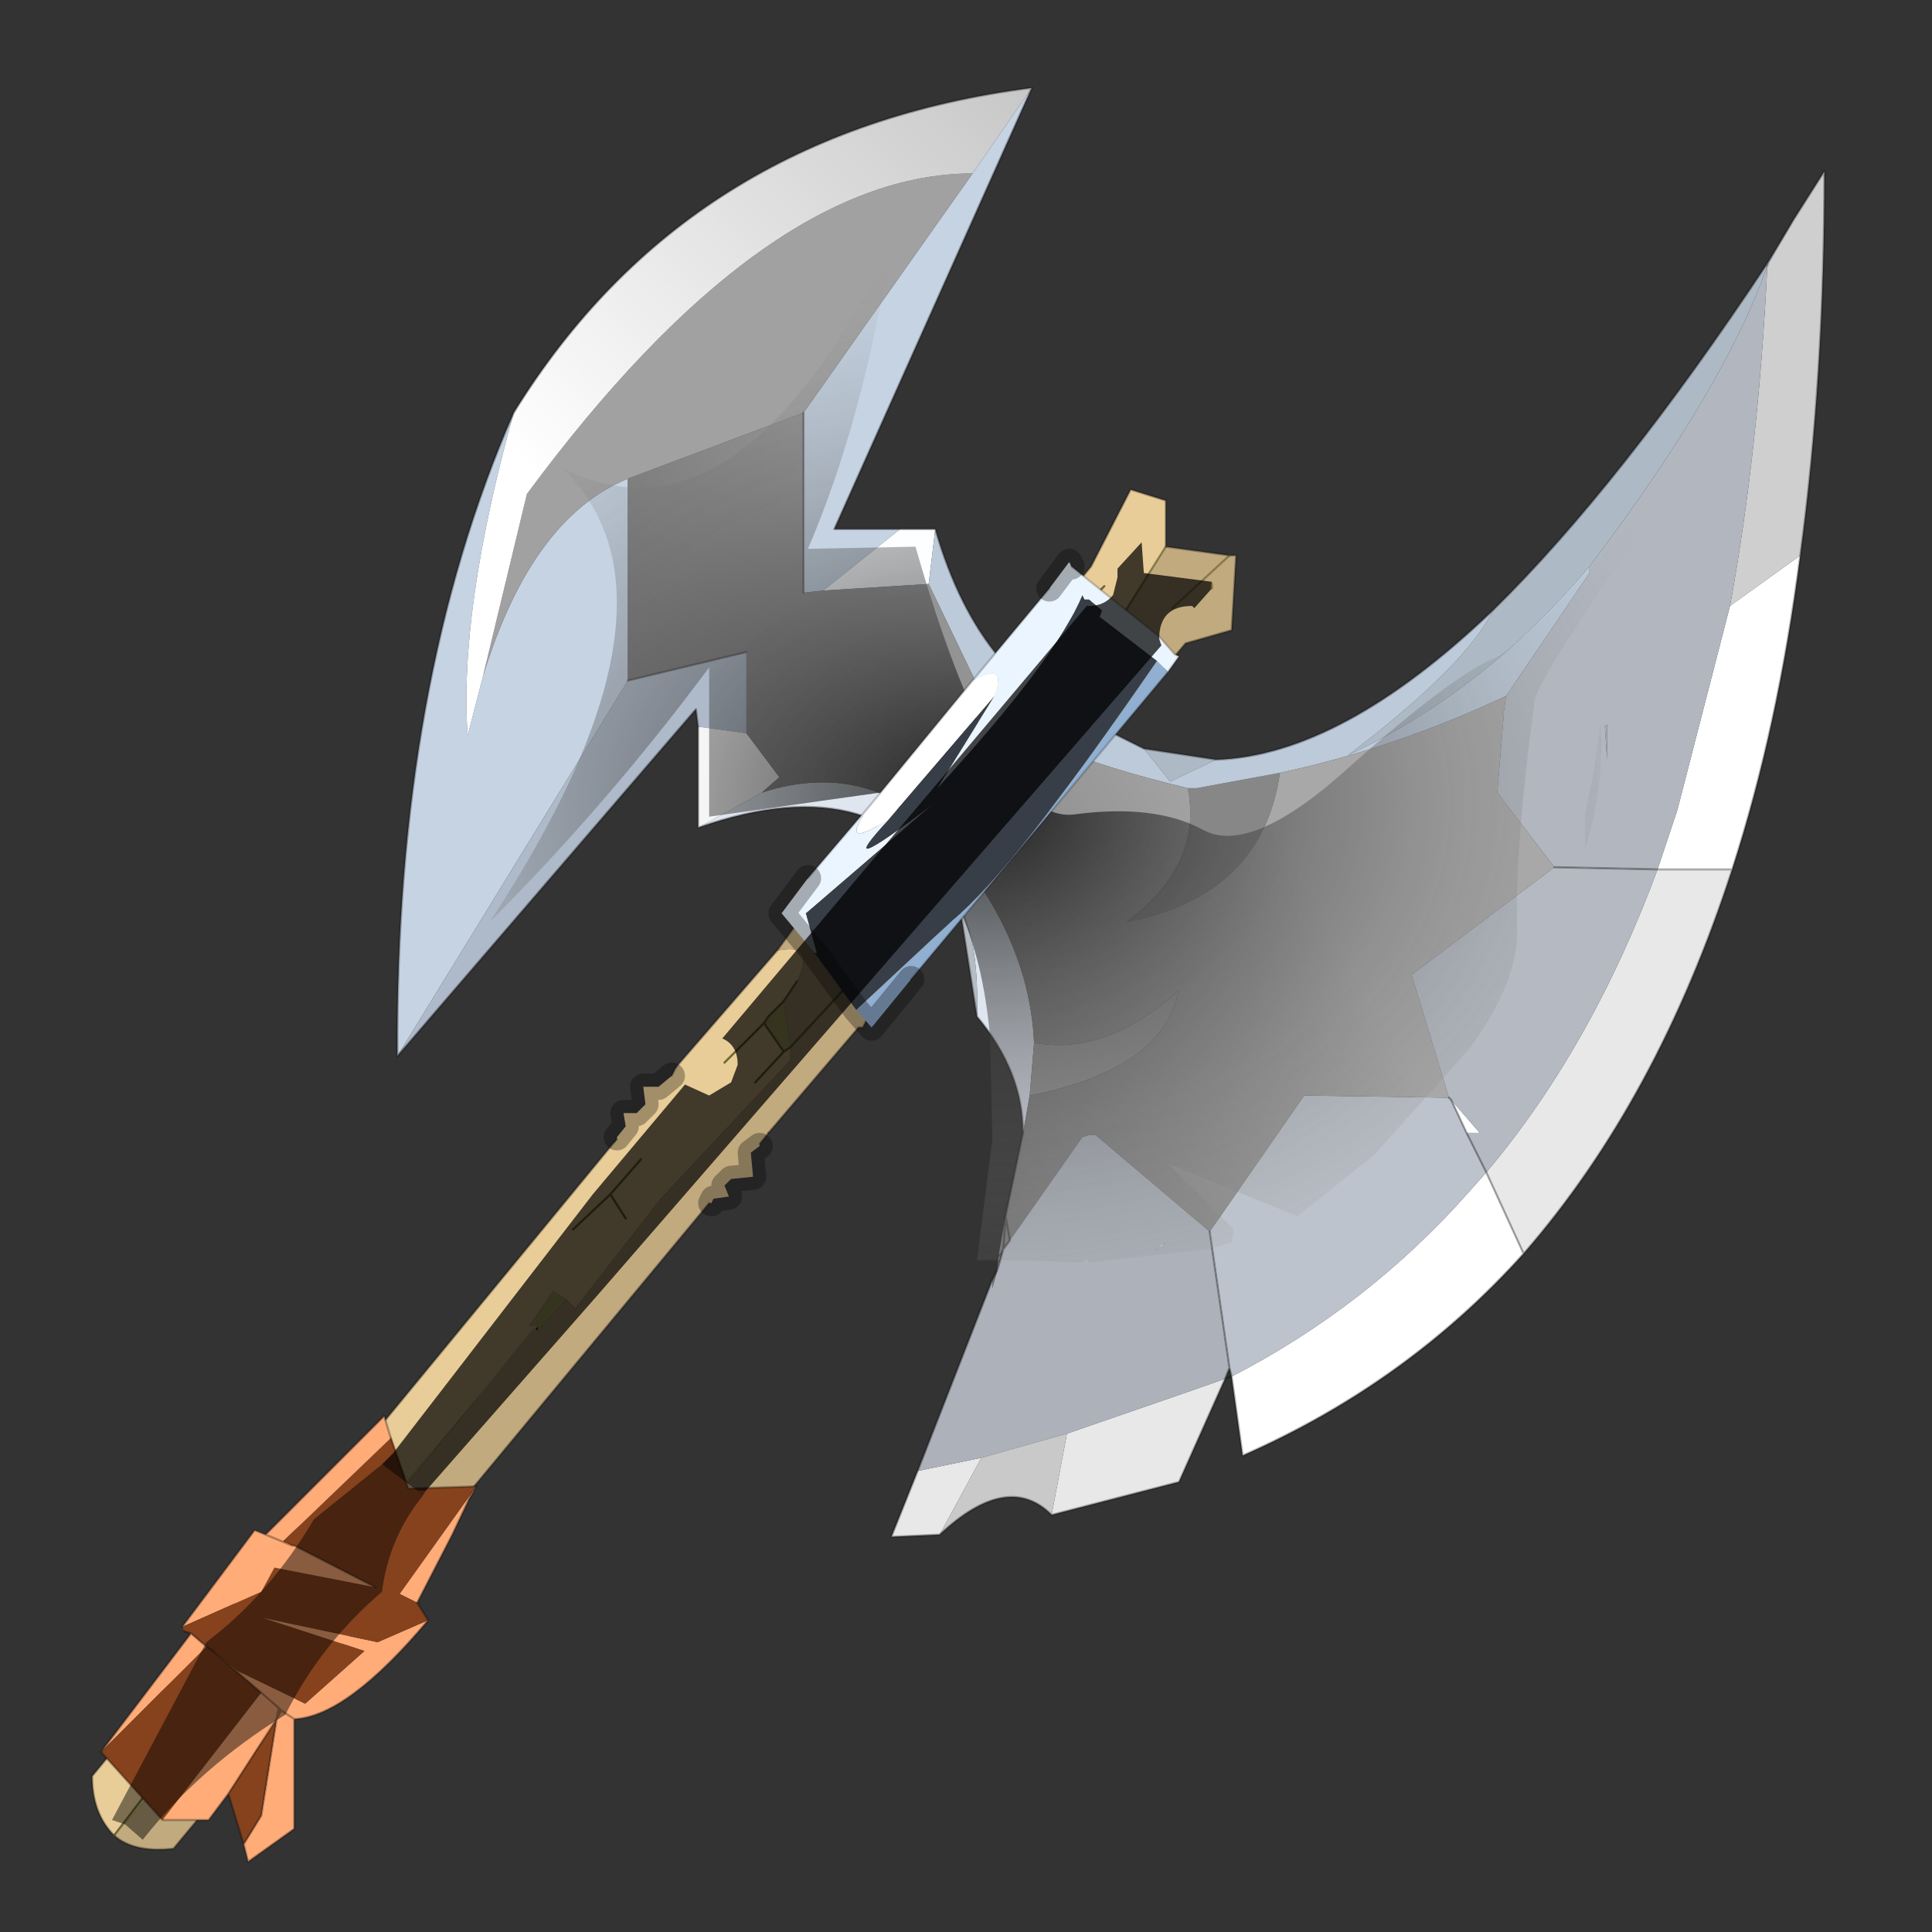 <?xml version="1.0" encoding="UTF-8" standalone="no"?>
<svg xmlns:xlink="http://www.w3.org/1999/xlink" height="440.0px" width="440.0px" xmlns="http://www.w3.org/2000/svg">
  <rect width="100%" height="100%" fill="#333333" stroke="none"/>
  <g transform="matrix(10.0, 0.0, 0.0, 10.0, 0.0, 0.0)">
    <use height="44.0" transform="matrix(1.0, 0.0, 0.0, 1.0, 0.0, 0.0)" width="44.0" xlink:href="#shape0"/>
  </g>
  <defs>
    <g id="shape0" transform="matrix(1.0, 0.0, 0.0, 1.0, 0.0, 0.0)">
      <path d="M44.0 44.0 L0.0 44.0 0.0 0.0 44.0 0.0 44.0 44.0" fill="#43adca" fill-opacity="0.0" fill-rule="evenodd" stroke="none"/>
      <path d="M40.85 5.0 L40.25 6.05 40.25 6.0 40.25 6.05 Q39.3 8.8 36.2 12.9 33.8 15.75 30.7 17.2 33.4 15.15 34.0 13.9 36.9 11.05 40.25 6.0 L40.85 5.0 M27.7 17.3 L26.65 17.8 26.25 17.3 26.05 17.05 27.7 17.3" fill="#adbac6" fill-rule="evenodd" stroke="none"/>
      <path d="M23.3 25.8 Q23.3 24.4 22.25 23.15 22.3 21.55 21.9 20.7 L21.85 20.6 Q20.15 17.35 15.9 18.85 L17.35 18.05 Q20.0 17.2 21.8 19.45 23.45 21.5 23.55 23.75 L23.45 24.95 23.3 25.8" fill="#dfe6f0" fill-rule="evenodd" stroke="none"/>
      <path d="M39.4 13.8 L41.0 12.65 Q40.5 16.55 39.45 19.8 L37.75 19.8 38.2 18.45 39.4 13.8 M34.7 28.55 Q32.05 31.5 28.3 33.15 L28.05 31.35 Q31.15 29.75 33.45 27.15 L33.85 26.7 34.7 28.55 M26.55 28.3 L26.3 28.5 26.45 28.35 26.55 28.3 M33.4 25.8 L33.05 25.05 33.7 25.8 33.4 25.8 33.05 25.05 33.4 25.8" fill="#ffffff" fill-rule="evenodd" stroke="none"/>
      <path d="M22.15 3.95 L23.5 2.0 19.0 12.05 20.5 12.05 18.75 13.45 18.3 13.5 18.3 9.4 22.15 3.95 M11.7 9.4 Q10.45 13.9 10.65 16.75 L11.0 15.4 Q12.1 11.8 14.3 10.9 L14.3 15.5 9.05 24.05 Q9.0 15.55 11.7 9.4" fill="#c5d3e3" fill-rule="evenodd" stroke="none"/>
      <path d="M27.05 17.95 L27.25 17.95 29.15 17.6 Q28.75 20.4 25.65 21.0 27.4 19.7 27.05 17.95" fill="#878787" fill-rule="evenodd" stroke="none"/>
      <path d="M22.25 23.15 L21.85 20.6 21.9 20.7 Q22.3 21.55 22.25 23.15" fill="#b6bcc4" fill-rule="evenodd" stroke="none"/>
      <path d="M23.55 23.75 Q25.2 24.05 26.85 22.55 26.5 24.35 23.45 24.95 L23.55 23.75" fill="#999999" fill-rule="evenodd" stroke="none"/>
      <path d="M15.9 16.55 L15.85 16.15 9.05 24.05 14.3 15.5 17.0 14.85 17.0 16.7 15.9 16.55" fill="#aebac9" fill-rule="evenodd" stroke="none"/>
      <path d="M15.9 18.85 L15.9 16.55 17.0 16.7 17.75 17.7 17.35 18.05 15.9 18.85" fill="#f5f5f5" fill-rule="evenodd" stroke="none"/>
      <path d="M18.75 13.45 L20.5 12.05 21.3 12.05 21.15 13.3 18.75 13.45" fill="#fcfeff" fill-rule="evenodd" stroke="none"/>
      <path d="M36.2 12.9 L36.2 13.05 34.3 15.85 Q31.75 17.05 29.15 17.6 L27.25 17.95 27.05 17.95 Q23.3 17.05 22.45 16.0 L21.15 13.3 21.3 12.05 Q22.35 15.7 25.15 16.6 L26.05 17.05 26.25 17.3 26.65 17.8 27.7 17.3 Q30.55 17.2 34.0 13.9 33.4 15.15 30.7 17.2 33.8 15.75 36.2 12.9" fill="#bccad9" fill-rule="evenodd" stroke="none"/>
      <path d="M36.6 16.5 L36.6 17.3 36.55 16.55 36.6 16.5" fill="#a8adb5" fill-rule="evenodd" stroke="none"/>
      <path d="M27.55 28.05 L29.7 24.95 33.0 25.0 33.05 25.05 33.4 25.8 33.85 26.7 33.45 27.15 Q31.15 29.75 28.05 31.35 L28.0 31.15 27.55 28.05" fill="#bdc3cc" fill-rule="evenodd" stroke="none"/>
      <path d="M18.3 9.4 L18.3 13.5 18.75 13.45 21.15 13.3 22.45 16.0 Q23.3 17.05 27.05 17.95 27.4 19.7 25.65 21.0 28.75 20.4 29.15 17.6 31.75 17.05 34.3 15.85 L34.25 16.2 34.2 16.25 34.25 16.25 34.1 18.05 35.4 19.75 32.15 22.2 33.0 25.0 29.7 24.95 27.55 28.05 24.95 25.85 24.8 25.85 24.65 25.9 23.0 28.25 22.85 28.45 22.9 27.7 23.0 28.25 22.9 27.7 22.85 28.45 22.8 28.55 22.75 28.6 22.75 28.55 22.9 27.7 23.3 25.8 23.45 24.95 Q26.5 24.35 26.85 22.55 25.2 24.05 23.55 23.75 23.45 21.5 21.8 19.45 20.0 17.2 17.35 18.05 L17.75 17.7 17.0 16.7 17.0 14.85 14.3 15.5 14.3 10.9 18.3 9.4 M22.7 28.95 L22.75 28.6 22.8 28.55 22.75 28.8 22.6 29.35 22.6 29.15 22.7 28.95 22.75 28.8 22.7 28.95" fill="url(#gradient0)" fill-rule="evenodd" stroke="none"/>
      <path d="M39.45 19.8 Q37.75 25.05 34.7 28.55 L33.85 26.7 Q36.25 23.85 37.75 19.8 L39.45 19.8 M27.9 31.4 L26.85 33.75 23.95 34.5 24.3 32.65 27.05 31.7 27.9 31.4 M21.4 34.95 L20.3 35.0 20.9 33.5 22.35 33.2 21.4 34.95" fill="#e8e8e8" fill-rule="evenodd" stroke="none"/>
      <path d="M35.4 19.75 L37.75 19.8 Q36.25 23.85 33.85 26.7 L33.4 25.8 33.7 25.8 33.05 25.05 33.0 25.0 32.15 22.2 35.4 19.75" fill="#b4b9c2" fill-rule="evenodd" stroke="none"/>
      <path d="M20.9 33.5 L22.6 29.15 22.6 29.35 22.75 28.8 22.85 28.45 23.0 28.25 24.65 25.9 24.8 25.85 24.95 25.85 27.55 28.05 28.0 31.15 27.9 31.4 27.05 31.7 24.3 32.65 22.35 33.2 20.9 33.5 M26.55 28.3 L26.45 28.35 26.3 28.5 26.55 28.3" fill="#acb1ba" fill-rule="evenodd" stroke="none"/>
      <path d="M23.95 34.5 Q22.95 33.5 21.4 34.95 L22.35 33.2 24.3 32.65 23.95 34.5" fill="#c9c9c9" fill-rule="evenodd" stroke="none"/>
      <path d="M40.85 5.0 L41.55 3.9 Q41.55 8.6 41.0 12.65 L39.4 13.8 Q40.05 10.25 40.25 6.05 L40.85 5.0" fill="#cfcfcf" fill-rule="evenodd" stroke="none"/>
      <path d="M22.15 3.95 L18.3 9.4 14.3 10.9 Q12.1 11.8 11.0 15.4 L12.0 11.25 Q17.4 3.95 22.15 3.95" fill="#a1a1a1" fill-rule="evenodd" stroke="none"/>
      <path d="M40.25 6.05 Q40.05 10.25 39.4 13.8 L38.2 18.45 37.75 19.8 35.4 19.75 34.1 18.05 34.25 16.25 34.2 16.25 34.25 16.2 34.3 15.85 36.2 13.05 36.2 12.9 Q39.3 8.8 40.25 6.05 M36.6 16.5 L36.55 16.55 36.6 17.3 36.6 16.5" fill="#b1b6bf" fill-rule="evenodd" stroke="none"/>
      <path d="M23.5 2.0 L22.15 3.95 Q17.4 3.95 12.0 11.25 L11.0 15.4 10.65 16.75 Q10.45 13.9 11.7 9.4 15.65 3.0 23.5 2.0" fill="url(#gradient1)" fill-rule="evenodd" stroke="none"/>
      <path d="M18.3 9.4 L18.3 13.5 M20.5 12.05 L19.0 12.05 23.5 2.0 Q15.65 3.0 11.7 9.4 M41.0 12.65 Q41.55 8.6 41.55 3.9 L40.85 5.0 40.25 6.0 Q36.9 11.05 34.0 13.9 30.55 17.2 27.7 17.3 L26.05 17.05 25.15 16.6 Q22.35 15.7 21.3 12.05 L20.5 12.05 M41.0 12.65 Q40.5 16.55 39.45 19.8 37.75 25.05 34.7 28.55 32.05 31.5 28.3 33.15 L28.05 31.35 27.9 31.4 26.85 33.75 23.95 34.5 Q22.95 33.5 21.4 34.95 L20.3 35.0 20.9 33.5 22.6 29.15 22.7 28.95 M22.9 27.7 L23.3 25.8 Q23.3 24.4 22.25 23.15 L21.85 20.6 Q20.15 17.35 15.9 18.85 L15.9 16.55 15.85 16.15 9.05 24.05 Q9.0 15.55 11.7 9.4 M40.25 6.0 L40.25 6.05 M35.4 19.75 L37.75 19.8 39.45 19.8 M22.8 28.55 L22.75 28.6 M22.85 28.45 L23.0 28.25 22.9 27.7 22.85 28.45 22.75 28.8 22.7 28.95 M22.85 28.45 L22.8 28.55 M27.9 31.4 L28.0 31.15 27.55 28.05 M33.85 26.7 L33.4 25.8 33.05 25.05 33.0 25.0 M28.0 31.15 L28.05 31.35 M33.85 26.7 L34.7 28.55 M14.3 15.5 L17.0 14.85" fill="none" stroke="#000000" stroke-linecap="round" stroke-linejoin="round" stroke-opacity="0.302" stroke-width="0.05"/>
      <path d="M23.5 15.25 L24.25 14.25 24.35 14.35 23.5 15.25 M2.6 41.8 L4.05 39.9 5.55 38.15 12.25 30.2 12.05 30.2 12.6 29.4 12.9 29.6 12.25 30.3 12.25 30.2 12.15 30.25 7.7 35.75 5.7 38.25 5.0 39.15 2.6 41.8 M18.0 23.85 L17.85 23.95 17.4 23.3 17.5 23.15 17.85 22.8 18.0 23.85 M19.65 23.4 L19.75 23.2 19.65 23.4 M5.7 38.25 L5.55 38.15 5.7 38.25" fill="#bfbb71" fill-rule="evenodd" stroke="none"/>
      <path d="M26.55 12.45 L25.45 14.2 24.7 13.95 24.35 14.35 24.25 14.25 23.5 15.25 18.15 21.15 18.1 21.1 24.85 12.9 25.75 11.15 26.55 11.4 26.55 12.45 M25.15 13.35 L24.25 14.25 25.15 13.35 M18.15 22.35 L17.85 22.8 17.5 23.15 17.4 23.3 17.85 23.95 18.0 23.85 18.0 24.15 15.05 27.3 13.1 29.8 12.9 29.6 12.6 29.4 12.05 30.2 12.25 30.2 5.55 38.15 4.05 39.9 2.6 41.8 Q2.1 41.3 2.1 40.45 L14.0 26.0 14.05 25.95 14.05 25.9 14.25 25.65 14.2 25.35 14.5 25.35 14.7 25.15 14.65 24.75 15.0 24.75 15.3 24.5 15.4 24.3 17.7 21.65 Q18.6 21.45 18.15 22.35 M4.65 38.6 L5.25 37.85 5.55 38.15 5.25 37.85 4.65 38.6 M17.2 24.65 L17.85 23.95 17.2 24.65 M16.5 24.2 L17.4 23.3 16.5 24.2 M13.05 28.0 L13.9 27.2 14.6 26.4 13.9 27.2 14.25 27.75 13.9 27.2 13.05 28.0 M5.6 37.4 L5.25 37.85 5.6 37.4" fill="#e8cd98" fill-rule="evenodd" stroke="none"/>
      <path d="M26.7 13.85 L28.0 12.65 26.7 13.85 M26.55 12.45 L28.0 12.65 28.15 12.65 28.05 14.35 27.0 14.65 19.75 23.2 19.65 23.4 19.55 23.4 17.5 25.8 17.3 26.05 17.3 26.1 17.1 26.25 17.15 26.8 16.65 26.85 16.5 27.0 16.6 27.25 16.25 27.3 16.2 27.4 16.15 27.4 3.95 42.1 Q3.05 42.2 2.6 41.8 L5.0 39.15 5.7 38.25 7.7 35.75 12.15 30.25 12.25 30.3 12.9 29.6 13.1 29.8 15.05 27.3 18.0 24.15 18.0 23.85 17.85 22.8 18.15 22.35 Q18.6 21.45 17.7 21.65 L18.1 21.1 18.15 21.15 23.5 15.25 24.35 14.35 24.75 14.95 25.45 14.2 24.75 14.95 24.1 15.65 24.75 14.95 24.35 14.35 24.7 13.95 25.45 14.2 26.55 12.45 M21.95 20.0 L21.1 20.85 21.95 20.0 21.5 19.3 22.15 18.55 21.5 19.3 21.95 20.0 22.8 19.05 21.95 20.0 M20.1 20.75 L21.5 19.3 20.1 20.75 M19.25 22.5 L18.0 23.85 19.25 22.5" fill="#c2aa7f" fill-rule="evenodd" stroke="none"/>
      <path d="M15.3 24.5 L15.0 24.75 14.65 24.75 14.7 25.15 14.5 25.35 14.2 25.35 14.25 25.65 14.05 25.9 M16.2 27.4 L16.25 27.3 16.6 27.25 16.5 27.0 16.65 26.85 17.15 26.8 17.1 26.25 17.3 26.1" fill="none" stroke="#000000" stroke-linecap="round" stroke-linejoin="round" stroke-opacity="0.302" stroke-width="0.6"/>
      <path d="M25.45 14.2 L24.75 14.95 24.1 15.65 M23.5 15.25 L24.25 14.25 25.15 13.35 M24.35 14.35 L24.75 14.95 M22.15 18.55 L21.5 19.3 21.95 20.0 22.8 19.05 M21.5 19.3 L20.1 20.75 M21.1 20.85 L21.95 20.0 M24.35 14.35 L24.25 14.25 M17.85 22.8 L18.15 22.35 M2.6 41.8 L4.05 39.9 M5.55 38.15 L5.25 37.85 4.65 38.6 M17.85 22.8 L17.5 23.15 17.4 23.3 17.85 23.95 18.0 23.85 19.25 22.5 M7.7 35.75 L5.7 38.25 5.0 39.15 M17.4 23.3 L16.5 24.2 M17.85 23.95 L17.2 24.65 M5.55 38.15 L5.7 38.25 M14.6 26.4 L13.9 27.2 14.25 27.75 M13.9 27.2 L13.05 28.0 M5.25 37.85 L5.6 37.4" fill="none" stroke="#6e6836" stroke-linecap="round" stroke-linejoin="round" stroke-width="0.05"/>
      <path d="M15.4 24.3 L15.3 24.5 M14.05 25.95 L14.0 26.0 M17.3 26.05 L17.5 25.8" fill="none" stroke="#000000" stroke-linecap="round" stroke-linejoin="round" stroke-opacity="0.251" stroke-width="0.05"/>
      <path d="M28.0 12.65 L26.7 13.85 M26.55 12.45 L25.45 14.2" fill="none" stroke="#6e6735" stroke-linecap="round" stroke-linejoin="round" stroke-opacity="0.702" stroke-width="0.05"/>
      <path d="M19.75 23.2 L27.0 14.65 28.05 14.35 28.15 12.65 28.0 12.65 26.55 12.45 26.55 11.4 25.75 11.15 24.85 12.9 18.1 21.1 17.7 21.65 15.4 24.3 M14.0 26.0 L2.1 40.45 Q2.1 41.3 2.6 41.8 3.05 42.2 3.95 42.1 L16.15 27.4 M17.5 25.8 L19.55 23.4 19.65 23.4 19.75 23.2 19.65 23.4" fill="none" stroke="#000000" stroke-linecap="round" stroke-linejoin="round" stroke-opacity="0.302" stroke-width="0.05"/>
      <path d="M36.3 17.55 L36.45 16.5 Q36.55 17.85 36.1 19.35 L36.1 18.55 36.3 17.55 M30.75 17.45 Q33.0 15.45 34.0 15.0 35.0 14.6 39.55 9.05 35.1 15.2 34.95 15.95 34.5 19.3 34.55 21.1 34.6 22.35 33.45 23.9 L31.3 26.3 29.55 27.7 26.6 26.5 28.1 28.0 28.05 28.3 27.5 28.45 24.8 28.75 24.75 28.65 24.65 28.75 22.8 28.7 22.25 28.7 22.6 25.95 22.55 23.65 Q22.4 21.85 21.8 20.6 21.1 19.1 20.05 18.05 L16.15 18.6 16.15 15.2 Q13.85 18.3 11.15 21.0 15.95 13.7 12.8 10.65 16.8 12.7 20.3 5.55 19.65 9.6 18.4 12.5 L20.85 12.45 Q22.65 18.75 24.45 18.55 26.3 18.3 27.4 18.9 28.5 19.5 30.75 17.45" fill="url(#gradient2)" fill-rule="evenodd" stroke="none"/>
      <path d="M22.15 15.5 Q22.95 15.05 22.65 15.85 L20.25 18.65 Q19.0 19.45 19.85 18.3 L22.15 15.5" fill="#ffffff" fill-rule="evenodd" stroke="none"/>
      <path d="M26.35 15.05 L26.6 15.3 20.75 22.3 19.85 23.4 19.5 23.0 21.7 20.95 Q23.05 19.85 26.35 15.05" fill="#90afd1" fill-rule="evenodd" stroke="none"/>
      <path d="M22.65 15.85 L21.35 17.95 Q24.05 15.0 24.65 13.55 L24.7 13.65 24.8 13.65 25.1 13.9 25.05 14.05 26.35 15.05 Q23.05 19.85 21.7 20.95 L19.5 23.0 18.55 21.7 18.6 21.7 18.35 20.8 21.2 18.35 Q18.85 20.15 20.25 18.65 L22.65 15.85" fill="#383e47" fill-rule="evenodd" stroke="none"/>
      <path d="M24.4 12.9 L26.4 14.5 26.75 14.9 26.85 14.95 26.6 15.3 26.35 15.05 25.05 14.05 25.1 13.9 24.8 13.65 24.7 13.65 24.65 13.55 Q24.05 15.0 21.35 17.95 L22.65 15.85 Q22.95 15.05 22.15 15.5 L23.9 13.4 24.35 12.8 24.4 12.9 M18.55 21.7 L17.8 20.8 18.4 20.0 19.85 18.3 Q19.0 19.45 20.25 18.65 18.85 20.15 21.2 18.35 L18.35 20.8 18.6 21.7 18.55 21.7" fill="#ebf5ff" fill-rule="evenodd" stroke="none"/>
      <path d="M24.4 12.9 L24.35 12.8 23.9 13.4 M20.75 22.3 L19.85 23.4 19.5 23.0 18.55 21.7 17.8 20.8 18.4 20.0" fill="none" stroke="#000000" stroke-linecap="round" stroke-linejoin="round" stroke-opacity="0.302" stroke-width="0.6"/>
      <path d="M26.6 15.3 L26.85 14.95 26.75 14.9 26.4 14.5 24.4 12.9 M23.9 13.4 L22.15 15.5 M26.6 15.3 L20.75 22.3 M18.4 20.0 L19.85 18.3 22.15 15.5" fill="none" stroke="#000000" stroke-linecap="round" stroke-linejoin="round" stroke-opacity="0.2" stroke-width="0.05"/>
      <path d="M8.9 32.75 L6.45 35.1 6.65 35.2 6.7 35.2 8.55 36.15 6.25 35.7 5.95 36.25 4.15 37.05 5.8 34.85 6.05 34.95 8.75 32.25 8.9 32.75 M4.35 37.2 L4.7 37.5 2.3 39.9 4.35 37.2 M4.85 37.6 L5.4 38.05 6.95 38.8 8.3 37.6 6.0 36.85 8.6 37.4 9.75 36.9 Q7.9 39.1 6.7 39.15 L6.4 38.95 6.35 38.9 6.4 38.95 6.7 39.15 6.7 41.65 5.65 42.4 5.55 42.0 5.95 41.35 6.3 39.15 5.2 40.85 4.75 41.45 3.7 41.45 5.95 38.55 6.35 38.9 6.3 39.15 6.35 38.9 5.95 38.55 4.85 37.6 M9.5 36.5 L9.1 36.3 10.85 33.85 10.65 34.2 10.75 34.0 10.3 34.95 10.65 34.2 10.3 34.95 9.5 36.5 M6.65 35.2 L6.05 34.95 6.65 35.2 M6.4 38.95 L6.3 39.15 6.4 38.95" fill="#ffac78" fill-rule="evenodd" stroke="none"/>
      <path d="M9.2 33.6 L8.9 32.75 8.9 32.7 9.2 33.6" fill="#b55d27" fill-rule="evenodd" stroke="none"/>
      <path d="M8.9 32.75 L9.2 33.6 9.3 33.9 10.85 33.85 9.1 36.3 9.5 36.5 9.75 36.9 8.6 37.4 6.0 36.85 8.3 37.6 6.95 38.8 5.4 38.05 4.85 37.6 4.7 37.5 4.85 37.6 5.95 38.55 3.7 41.45 2.3 39.9 4.7 37.5 4.35 37.2 4.2 37.15 4.15 37.05 5.95 36.25 6.25 35.7 8.55 36.15 6.7 35.2 6.65 35.2 6.45 35.1 8.9 32.75 M5.2 40.85 L6.3 39.15 5.95 41.35 5.55 42.0 5.2 40.85" fill="#85421d" fill-rule="evenodd" stroke="none"/>
      <path d="M9.2 33.6 L8.9 32.75 8.75 32.25 6.05 34.95 6.65 35.2 6.7 35.2 8.55 36.15 M4.2 37.15 L4.35 37.2 4.7 37.5 4.85 37.6 5.95 38.55 M9.75 36.9 L9.5 36.5 M10.85 33.85 L9.3 33.9 9.2 33.6 M10.65 34.2 L10.85 33.85 M10.3 34.95 L10.75 34.0 10.65 34.2 10.3 34.95 9.5 36.5 M6.05 34.95 L5.8 34.85 4.15 37.05 M3.7 41.45 L4.75 41.45 5.2 40.85 6.3 39.15 6.35 38.9 5.95 38.55 M3.7 41.45 L2.3 39.9 4.35 37.2 M6.35 38.9 L6.4 38.95 6.7 39.15 Q7.9 39.1 9.75 36.9 M5.55 42.0 L5.95 41.35 6.3 39.15 6.4 38.95 M5.55 42.0 L5.65 42.4 6.7 41.65 6.7 39.15 M5.2 40.85 L5.55 42.0" fill="none" stroke="#000000" stroke-linecap="round" stroke-linejoin="round" stroke-opacity="0.302" stroke-width="0.05"/>
      <path d="M27.6 13.3 L27.6 13.4 27.2 13.85 27.15 13.8 Q26.4 13.8 26.4 14.55 L26.45 14.7 13.65 29.45 9.7 33.95 9.5 33.95 8.7 33.35 8.95 33.1 13.5 27.2 15.6 24.7 16.15 24.95 16.65 24.65 16.8 24.25 Q16.8 23.8 16.45 23.65 L24.75 13.8 24.8 13.8 Q25.15 13.8 25.35 13.55 L25.45 13.15 25.45 12.95 26.0 12.35 26.05 13.05 27.6 13.25 27.6 13.3" fill="#000000" fill-opacity="0.722" fill-rule="evenodd" stroke="none"/>
      <path d="M9.5 33.95 L9.7 33.95 9.6 34.1 9.5 33.95" fill="#000000" fill-opacity="0.522" fill-rule="evenodd" stroke="none"/>
      <path d="M8.7 33.35 L9.5 33.95 9.6 34.1 Q8.85 35.05 8.7 36.25 7.3 37.45 6.5 39.05 4.55 40.25 3.25 41.9 L2.85 41.55 2.55 41.45 4.7 37.4 Q6.15 36.3 7.15 34.6 L8.7 33.35" fill="#000000" fill-opacity="0.463" fill-rule="evenodd" stroke="none"/>
      <path d="M27.6 13.4 L27.6 13.3" fill="none" stroke="#6e6735" stroke-linecap="round" stroke-linejoin="round" stroke-opacity="0.702" stroke-width="0.05"/>
    </g>
    <linearGradient gradientTransform="matrix(0.007, -0.004, 0.004, 0.007, 22.65, 21.0)" gradientUnits="userSpaceOnUse" id="gradient0" spreadMethod="pad" x1="-819.2" x2="819.2">
      <stop offset="0.02" stop-color="#6b6b6b"/>
      <stop offset="1.0" stop-color="#a8a8a8"/>
    </linearGradient>
    <linearGradient gradientTransform="matrix(-0.008, 0.008, -0.006, -0.006, 20.95, 6.55)" gradientUnits="userSpaceOnUse" id="gradient1" spreadMethod="pad" x1="-819.2" x2="819.2">
      <stop offset="0.016" stop-color="#b8b8b8"/>
      <stop offset="1.0" stop-color="#ffffff"/>
    </linearGradient>
    <radialGradient cx="0" cy="0" gradientTransform="matrix(0.021, 0.0, 0.0, 0.016, 22.3, 18.3)" gradientUnits="userSpaceOnUse" id="gradient2" r="819.2" spreadMethod="pad">
      <stop offset="0.0" stop-color="#000000" stop-opacity="0.773"/>
      <stop offset="1.0" stop-color="#a8a8a8" stop-opacity="0.0"/>
    </radialGradient>
  </defs>
</svg>
